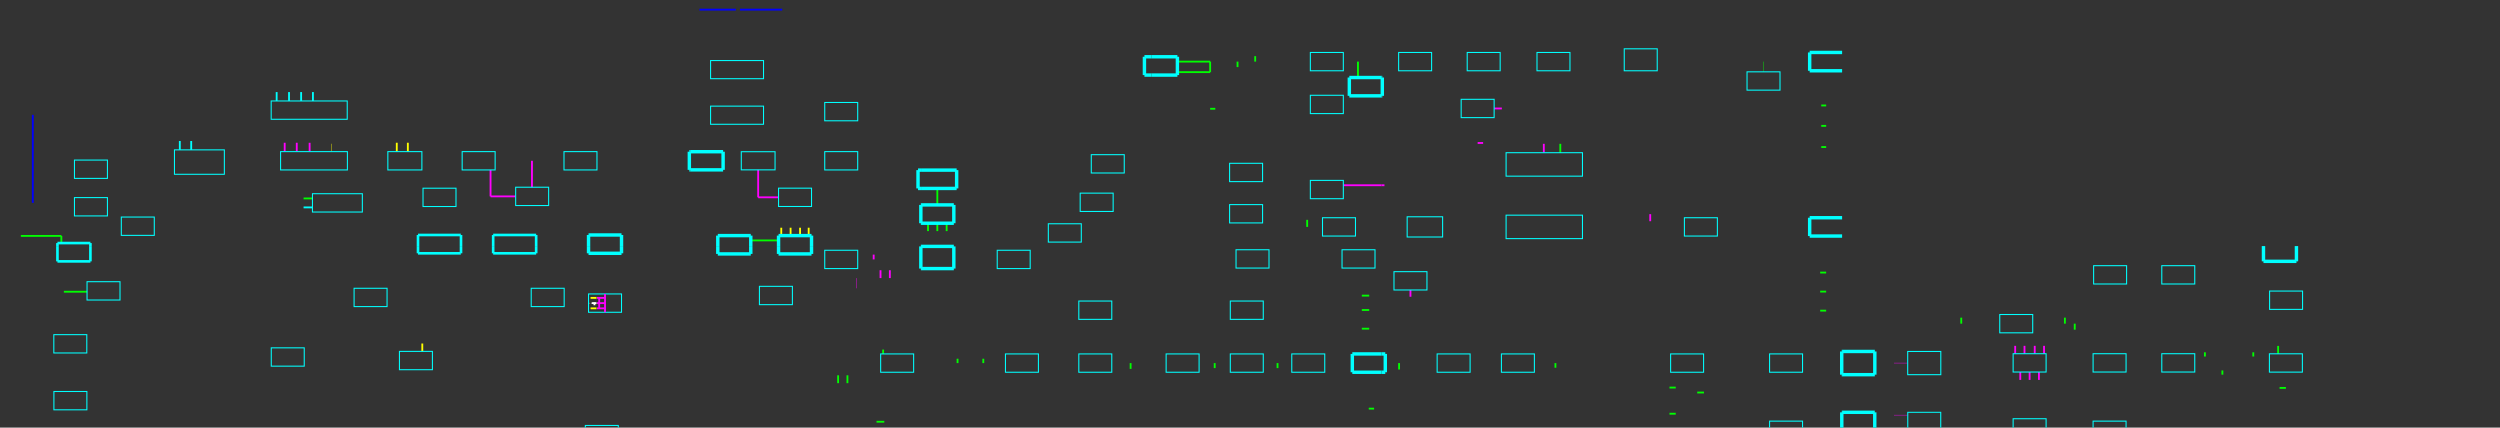 <svg version="1.1" baseProfile="full" height="80%" viewBox="0 0 9500 1625" width="105%" xmlns="http://www.w3.org/2000/svg" style="background-color: #000">
<rect x="0" y="0" width="9500" height="1625" fill="#333333" stroke="none"/>
<g id="Line_1"><line stroke="#ff00ff" stroke-width="7.0" x1="2179.521" x2="2179.521" y1="1870.247" y2="1890.152"></line></g>
<g id="Line_2"><line stroke="#00ff00" stroke-width="7.0" x1="3484.759" x2="3500.000" y1="2354.268" y2="2354.268"></line></g>
<g id="Line_3"><line stroke="#00ff00" stroke-width="7.0" x1="3484.759" x2="3500.000" y1="2435.119" y2="2435.119"></line></g>
<g id="Line_4"><line stroke="#00ff00" stroke-width="7.0" x1="3484.759" x2="3500.000" y1="2511.131" y2="2511.131"></line></g>
<g id="Line_5"><line stroke="#00ff00" stroke-width="7.0" x1="3485.342" x2="3500.000" y1="2582.876" y2="2582.876"></line></g>
<g id="Line_6"><line stroke="#00ff00" stroke-width="7.0" x1="3500.000" x2="3507.782" y1="2354.268" y2="2354.268"></line></g>
<g id="Line_7"><line stroke="#00ff00" stroke-width="7.0" x1="3500.000" x2="3507.782" y1="2435.119" y2="2435.119"></line></g>
<g id="Line_8"><line stroke="#00ff00" stroke-width="7.0" x1="3500.000" x2="3507.782" y1="2511.131" y2="2511.131"></line></g>
<g id="Line_9"><line stroke="#00ff00" stroke-width="7.0" x1="3500.000" x2="3507.782" y1="2582.876" y2="2582.876"></line></g>
<g id="Line_10"><line stroke="#00ff00" stroke-width="7.0" x1="3592.505" x2="3624.383" y1="2406.697" y2="2406.697"></line></g>
<g id="Line_11"><line stroke="#00ff00" stroke-width="7.0" x1="3710.093" x2="3710.093" y1="2269.394" y2="2284.737"></line></g>
<g id="Line_12"><line stroke="#00ff00" stroke-width="7.0" x1="3809.775" x2="3809.775" y1="2269.394" y2="2284.737"></line></g>
<g id="Line_13"><line stroke="#00ff00" stroke-width="7.0" x1="3947.617" x2="3947.617" y1="2269.394" y2="2284.737"></line></g>
<g id="Line_14"><line stroke="#00ff00" stroke-width="7.0" x1="4025.039" x2="4025.039" y1="2269.394" y2="2284.737"></line></g>
<g id="Line_15"><line stroke="#ff00ff" stroke-width="7.0" x1="4255.371" x2="4279.789" y1="2152.301" y2="2152.301"></line></g>
<g id="Line_16"><line stroke="#ff00ff" stroke-width="7.0" x1="4113.941" x2="4113.941" y1="2122.583" y2="2155.445"></line></g>
<g id="Line_17"><line stroke="#00ff00" stroke-width="7.0" x1="4406.578" x2="4406.578" y1="2405.613" y2="2420.956"></line></g>
<g id="Line_18"><line stroke="#00ff00" stroke-width="7.0" x1="4721.980" x2="4734.330" y1="2478.867" y2="2478.867"></line></g>
<g id="Line_19"><line stroke="#00ff00" stroke-width="7.0" x1="4721.980" x2="4734.330" y1="2591.002" y2="2591.002"></line></g>
<g id="Line_20"><line stroke="#00ff00" stroke-width="7.0" x1="4806.832" x2="4819.182" y1="2509.704" y2="2509.704"></line></g>
<g id="Line_21"><line stroke="#00ff00" stroke-width="7.0" x1="5085.606" x2="5085.606" y1="2372.195" y2="2391.078"></line></g>
<g id="Line_22"><line stroke="#00ff00" stroke-width="7.0" x1="5159.868" x2="5159.868" y1="2391.078" y2="2409.962"></line></g>
<g id="Line_23"><line stroke="#00ff00" stroke-width="7.0" x1="5227.363" x2="5227.363" y1="2372.195" y2="2391.078"></line></g>
<g id="Line_24"><line stroke="#00ff00" stroke-width="7.0" x1="4574.997" x2="4574.997" y1="2248.781" y2="2278.721"></line></g>
<g id="Line_25"><line stroke="#00ff00" stroke-width="7.0" x1="4958.472" x2="4958.472" y1="2316.496" y2="2279.438"></line></g>
<g id="Line_26"><line stroke="#00ff00" stroke-width="7.0" x1="5392.332" x2="5407.984" y1="2450.874" y2="2450.874"></line></g>
<g id="Line_27"><line stroke="#00ff00" stroke-width="1.500" x1="5392.332" x2="5410.103" y1="2633.525" y2="2633.525"></line></g>
<g id="Line_28"><line stroke="#00ff00" stroke-width="7.0" x1="5828.429" x2="5846.682" y1="2464.775" y2="2464.775"></line></g>
<g id="Line_29"><line stroke="#00ff00" stroke-width="7.0" x1="5660.319" x2="5660.319" y1="2058.519" y2="2356.277"></line></g>
<g id="Line_30"><line stroke="#ff00ff" stroke-width="7.0" x1="5506.107" x2="5506.107" y1="2074.661" y2="2104.601"></line></g>
<g id="Line_31"><line stroke="#00ff00" stroke-width="7.0" x1="5541.534" x2="5541.534" y1="2074.661" y2="2104.601"></line></g>
<g id="Line_32"><line stroke="#00ff00" stroke-width="7.0" x1="5488.649" x2="5597.677" y1="2391.078" y2="2391.078"></line></g>
<g id="Line_33"><line stroke="#00ff00" stroke-width="7.0" x1="5584.888" x2="5584.888" y1="2766.699" y2="2785.582"></line></g>
<g id="Line_34"><line stroke="#00ff00" stroke-width="7.0" x1="7712.531" x2="7736.568" y1="2046.006" y2="2046.006"></line></g>
<g id="Line_35"><line stroke="#00ff00" stroke-width="7.0" x1="7712.531" x2="7736.568" y1="1908.810" y2="1908.810"></line></g>
<g id="Line_36"><line stroke="#00ff00" stroke-width="7.0" x1="7683.083" x2="7683.083" y1="2110.008" y2="2139.948"></line></g>
<g id="Line_37"><line stroke="#00ff00" stroke-width="7.0" x1="8662.348" x2="8686.385" y1="1956.488" y2="1956.488"></line></g>
<g id="Line_38"><line stroke="#00ff00" stroke-width="7.0" x1="8658.308" x2="8658.308" y1="2017.645" y2="2047.585"></line></g>
<g id="Line_39"><line stroke="#00ff00" stroke-width="7.0" x1="330.747" x2="242.709" y1="1108.559" y2="1108.559"></line></g>
<g id="Line_40"><line stroke="#ff00ff" stroke-width="7.0" x1="2063.773" x2="2063.773" y1="1758.595" y2="1852.298"></line></g>
<g id="Line_41"><line stroke="#ff00ff" stroke-width="7.0" x1="2179.521" x2="2179.521" y1="1723.794" y2="1870.247"></line></g>
<g id="Line_42"><line stroke="#ff00ff" stroke-width="7.0" x1="2179.521" x2="2125.480" y1="1723.794" y2="1723.794"></line></g>
<g id="Line_43"><line stroke="#00ff00" stroke-width="7.0" x1="3360.320" x2="3330.804" y1="1602.669" y2="1602.669"></line></g>
<g id="Line_44"><line stroke="#00ff00" stroke-width="7.0" x1="3184.839" x2="3184.839" y1="1426.107" y2="1456.047"></line></g>
<g id="Line_45"><line stroke="#00ff00" stroke-width="7.0" x1="3220.265" x2="3220.265" y1="1426.107" y2="1456.047"></line></g>
<g id="Line_46"><line stroke="#ff00ff" stroke-width="7.0" x1="3319.934" x2="3319.934" y1="985.796" y2="967.502"></line></g>
<g id="Line_47"><line stroke="#ff00ff" stroke-width="1.500" x1="3253.984" x2="3253.984" y1="1056.761" y2="1095.584"></line></g>
<g id="Line_48"><line stroke="#00ff00" stroke-width="7.0" x1="3355.893" x2="3355.893" y1="1344.931" y2="1328.408"></line></g>
<g id="Line_49"><line stroke="#00ff00" stroke-width="7.0" x1="3638.736" x2="3638.736" y1="1379.732" y2="1363.209"></line></g>
<g id="Line_50"><line stroke="#00ff00" stroke-width="7.0" x1="3736.522" x2="3736.522" y1="1379.732" y2="1363.209"></line></g>
<g id="Line_51"><line stroke="#00ff00" stroke-width="7.0" x1="4296.302" x2="4296.302" y1="1379.732" y2="1401.749"></line></g>
<g id="Line_52"><line stroke="#00ff00" stroke-width="1.500" x1="5201.428" x2="5221.457" y1="1552.845" y2="1552.845"></line></g>
<g id="Line_53"><line stroke="#00ff00" stroke-width="7.0" x1="4615.839" x2="4615.839" y1="1379.732" y2="1398.764"></line></g>
<g id="Line_54"><line stroke="#00ff00" stroke-width="7.0" x1="4854.580" x2="4854.580" y1="1379.732" y2="1398.764"></line></g>
<g id="Line_55"><line stroke="#00ff00" stroke-width="7.0" x1="5201.428" x2="5221.457" y1="1552.845" y2="1552.845"></line></g>
<g id="Line_56"><line stroke="#00ff00" stroke-width="7.0" x1="5174.902" x2="5202.953" y1="1249.002" y2="1249.002"></line></g>
<g id="Line_57"><line stroke="#00ff00" stroke-width="7.0" x1="5174.902" x2="5202.953" y1="1177.999" y2="1177.999"></line></g>
<g id="Line_58"><line stroke="#00ff00" stroke-width="7.0" x1="5174.902" x2="5202.953" y1="1123.382" y2="1123.382"></line></g>
<g id="Line_59"><line stroke="#00ff00" stroke-width="7.0" x1="5316.510" x2="5316.511" y1="1379.732" y2="1404.137"></line></g>
<g id="Line_60"><line stroke="#00ff00" stroke-width="7.0" x1="5910.606" x2="5910.606" y1="1379.732" y2="1397.435"></line></g>
<g id="Line_61"><line stroke="#ff00ff" stroke-width="7.0" x1="5359.762" x2="5359.762" y1="1101.932" y2="1127.643"></line></g>
<g id="Line_62"><line stroke="#00ff00" stroke-width="7.0" x1="6939.373" x2="6916.689" y1="1035.722" y2="1035.722"></line></g>
<g id="Line_63"><line stroke="#00ff00" stroke-width="7.0" x1="6939.373" x2="6916.689" y1="1108.078" y2="1108.078"></line></g>
<g id="Line_64"><line stroke="#00ff00" stroke-width="7.0" x1="6939.373" x2="6916.689" y1="1180.433" y2="1180.433"></line></g>
<g id="Line_65"><line stroke="#00ff00" stroke-width="7.0" x1="6344.034" x2="6367.793" y1="1472.767" y2="1472.767"></line></g>
<g id="Line_66"><line stroke="#00ff00" stroke-width="7.0" x1="6344.034" x2="6367.793" y1="1572.146" y2="1572.146"></line></g>
<g id="Line_67"><line stroke="#00ff00" stroke-width="7.0" x1="6344.034" x2="6367.794" y1="1673.574" y2="1673.574"></line></g>
<g id="Line_68"><line stroke="#00ff00" stroke-width="7.0" x1="6449.521" x2="6475.105" y1="1491.588" y2="1491.588"></line></g>
<g id="Line_69"><line stroke="#00ff00" stroke-width="1.500" x1="7061.409" x2="7165.250" y1="1759.108" y2="1759.108"></line></g>
<g id="Line_70"><line stroke="#00ff00" stroke-width="1.500" x1="7061.409" x2="7061.409" y1="1669.930" y2="1759.108"></line></g>
<g id="Line_71"><line stroke="#00ff00" stroke-width="1.500" x1="7061.409" x2="7165.250" y1="1759.108" y2="1759.108"></line></g>
<g id="Line_72"><line stroke="#00ff00" stroke-width="7.0" x1="7452.745" x2="7452.745" y1="1229.928" y2="1207.106"></line></g>
<g id="Line_73"><line stroke="#00ff00" stroke-width="7.0" x1="7846.578" x2="7846.578" y1="1229.928" y2="1207.106"></line></g>
<g id="Line_74"><line stroke="#ff00ff" stroke-width="7.0" x1="7677.105" x2="7677.105" y1="1413.715" y2="1443.655"></line></g>
<g id="Line_75"><line stroke="#ff00ff" stroke-width="7.0" x1="7712.531" x2="7712.531" y1="1413.715" y2="1443.655"></line></g>
<g id="Line_76"><line stroke="#ff00ff" stroke-width="7.0" x1="7747.957" x2="7747.957" y1="1413.715" y2="1443.655"></line></g>
<g id="Line_77"><line stroke="#ff00ff" stroke-width="7.0" x1="7657.688" x2="7657.688" y1="1314.173" y2="1344.113"></line></g>
<g id="Line_78"><line stroke="#ff00ff" stroke-width="7.0" x1="7693.114" x2="7693.114" y1="1314.173" y2="1344.113"></line></g>
<g id="Line_79"><line stroke="#ff00ff" stroke-width="7.0" x1="7767.374" x2="7767.374" y1="1314.173" y2="1344.113"></line></g>
<g id="Line_80"><line stroke="#ff00ff" stroke-width="7.0" x1="7731.948" x2="7731.948" y1="1314.173" y2="1344.113"></line></g>
<g id="Line_81"><line stroke="#00ff00" stroke-width="7.0" x1="7061.409" x2="7061.409" y1="1669.930" y2="1759.108"></line></g>
<g id="Line_82"><line stroke="#00ff00" stroke-width="7.0" x1="7061.409" x2="7165.250" y1="1759.108" y2="1759.108"></line></g>
<g id="Line_83"><line stroke="#ff00ff" stroke-width="1.500" x1="7197.217" x2="7249.251" y1="1379.661" y2="1379.661"></line></g>
<g id="Line_84"><line stroke="#ff00ff" stroke-width="1.500" x1="7197.217" x2="7249.502" y1="1577.494" y2="1577.494"></line></g>
<g id="Line_85"><line stroke="#ff00ff" stroke-width="1.500" x1="7197.217" x2="7249.502" y1="1659.193" y2="1659.193"></line></g>
<g id="Line_86"><line stroke="#00ff00" stroke-width="7.0" x1="7884.009" x2="7884.010" y1="1229.928" y2="1252.750"></line></g>
<g id="Line_87"><line stroke="#00ff00" stroke-width="7.0" x1="8378.648" x2="8378.648" y1="1338.774" y2="1354.771"></line></g>
<g id="Line_88"><line stroke="#00ff00" stroke-width="7.0" x1="8562.483" x2="8562.483" y1="1338.774" y2="1354.771"></line></g>
<g id="Line_89"><line stroke="#00ff00" stroke-width="7.0" x1="8445.065" x2="8445.065" y1="1407.686" y2="1423.683"></line></g>
<g id="Line_90"><line stroke="#00ff00" stroke-width="7.0" x1="8662.348" x2="8686.385" y1="1474.075" y2="1474.075"></line></g>
<g id="Line_91"><line stroke="#00ff00" stroke-width="7.0" x1="8662.348" x2="8686.385" y1="1815.294" y2="1815.294"></line></g>
<g id="Line_92"><line stroke="#ff00ff" stroke-width="7.0" x1="7895.574" x2="7895.574" y1="1658.022" y2="1635.129"></line></g>
<g id="Line_93"><line stroke="#00ff00" stroke-width="7.0" x1="8656.868" x2="8656.868" y1="1314.508" y2="1344.448"></line></g>
<g id="Line_94"><line stroke="#00ffff" stroke-width="7.0" x1="726.574" x2="726.574" y1="535.853" y2="569.485"></line></g>
<g id="Line_95"><line stroke="#00ffff" stroke-width="7.0" x1="683.314" x2="683.314" y1="535.718" y2="569.485"></line></g>
<g id="Line_96"><line stroke="#00ff00" stroke-width="7.0" x1="233.185" x2="233.185" y1="923.623" y2="896.462"></line></g>
<g id="Line_97"><line stroke="#00ff00" stroke-width="7.0" x1="233.185" x2="79.340" y1="896.462" y2="896.462"></line></g>
<g id="Line_98"><line stroke="#ff00ff" stroke-width="7.0" x1="1176.553" x2="1176.553" y1="542.549" y2="576.181"></line></g>
<g id="Line_99"><line stroke="#ff00ff" stroke-width="7.0" x1="1081.801" x2="1081.801" y1="542.413" y2="576.181"></line></g>
<g id="Line_100"><line stroke="#ff00ff" stroke-width="7.0" x1="1127.699" x2="1127.699" y1="542.413" y2="576.181"></line></g>
<g id="Line_101"><line stroke="#00ffff" stroke-width="7.0" x1="1051.291" x2="1051.291" y1="349.903" y2="383.671"></line></g>
<g id="Line_102"><line stroke="#00ffff" stroke-width="7.0" x1="1098.323" x2="1098.323" y1="349.903" y2="383.671"></line></g>
<g id="Line_103"><line stroke="#00ffff" stroke-width="7.0" x1="1144.269" x2="1144.269" y1="349.903" y2="383.671"></line></g>
<g id="Line_104"><line stroke="#00ffff" stroke-width="7.0" x1="1189.130" x2="1189.130" y1="349.903" y2="383.671"></line></g>
<g id="Line_105"><line stroke="#00ffff" stroke-width="7.0" x1="1153.561" x2="1187.329" y1="788.145" y2="788.145"></line></g>
<g id="Line_106"><line stroke="#00ff00" stroke-width="7.0" x1="1153.561" x2="1187.329" y1="754.055" y2="754.055"></line></g>
<g id="Line_107"><line stroke="#ff00ff" stroke-width="7.0" x1="2021.459" x2="2021.459" y1="610.982" y2="711.456"></line></g>
<g id="Line_108"><line stroke="#ff00ff" stroke-width="7.0" x1="1864.085" x2="1864.085" y1="645.783" y2="746.257"></line></g>
<g id="Line_109"><line stroke="#ff00ff" stroke-width="7.0" x1="1864.085" x2="1959.534" y1="746.257" y2="746.257"></line></g>
<g id="Line_110"><line stroke="#00ff00" stroke-width="7.0" x1="2852.938" x2="2958.493" y1="913.591" y2="913.591"></line></g>
<g id="Line_111"><line stroke="#ff00ff" stroke-width="7.0" x1="2881.037" x2="2881.037" y1="645.447" y2="749.808"></line></g>
<g id="Line_112"><line stroke="#ff00ff" stroke-width="7.0" x1="2958.493" x2="2881.037" y1="749.808" y2="749.808"></line></g>
<g id="Line_113"><line stroke="#00ff00" stroke-width="7.0" x1="3561.858" x2="3561.858" y1="716.046" y2="778.647"></line></g>
<g id="Line_114"><line stroke="#00ff00" stroke-width="7.0" x1="3526.432" x2="3526.432" y1="848.249" y2="878.189"></line></g>
<g id="Line_115"><line stroke="#00ff00" stroke-width="7.0" x1="3561.858" x2="3561.858" y1="848.249" y2="878.189"></line></g>
<g id="Line_116"><line stroke="#00ff00" stroke-width="7.0" x1="3597.284" x2="3597.284" y1="848.249" y2="878.189"></line></g>
<g id="Line_117"><line stroke="#00ff00" stroke-width="7.0" x1="4967.228" x2="4967.228" y1="862.197" y2="835.388"></line></g>
<g id="Line_118"><line stroke="#00ff00" stroke-width="7.0" x1="4598.569" x2="4618.134" y1="413.353" y2="413.353"></line></g>
<g id="Line_119"><line stroke="#00ff00" stroke-width="7.0" x1="4598.569" x2="4598.569" y1="274.110" y2="234.132"></line></g>
<g id="Line_120"><line stroke="#00ff00" stroke-width="7.0" x1="4598.569" x2="4474.112" y1="234.132" y2="234.132"></line></g>
<g id="Line_121"><line stroke="#00ff00" stroke-width="7.0" x1="4598.569" x2="4474.112" y1="274.110" y2="274.110"></line></g>
<g id="Line_122"><line stroke="#00ff00" stroke-width="7.0" x1="4702.553" x2="4702.553" y1="234.132" y2="254.907"></line></g>
<g id="Line_123"><line stroke="#00ff00" stroke-width="7.0" x1="4769.746" x2="4769.746" y1="234.132" y2="213.358"></line></g>
<g id="Line_124"><line stroke="#00ff00" stroke-width="7.0" x1="5160.225" x2="5160.225" y1="234.132" y2="294.594"></line></g>
<g id="Line_125"><line stroke="#ff00ff" stroke-width="7.0" x1="5104.596" x2="5250.000" y1="703.933" y2="703.933"></line></g>
<g id="Line_126"><line stroke="#ff00ff" stroke-width="7.0" x1="5615.053" x2="5635.819" y1="543.289" y2="543.289"></line></g>
<g id="Line_127"><line stroke="#ff00ff" stroke-width="7.0" x1="5866.491" x2="5866.491" y1="546.498" y2="580.266"></line></g>
<g id="Line_128"><line stroke="#00ff00" stroke-width="7.0" x1="5929.173" x2="5929.173" y1="546.498" y2="580.266"></line></g>
<g id="Line_129"><line stroke="#ff00ff" stroke-width="7.0" x1="5250.000" x2="5260.905" y1="703.933" y2="703.933"></line></g>
<g id="Line_130"><line stroke="#ff00ff" stroke-width="7.0" x1="5677.695" x2="5707.016" y1="412.193" y2="412.193"></line></g>
<g id="Line_131"><line stroke="#00ff00" stroke-width="7.0" x1="6920.759" x2="6939.373" y1="400.794" y2="400.794"></line></g>
<g id="Line_132"><line stroke="#00ff00" stroke-width="7.0" x1="6920.759" x2="6939.373" y1="478.257" y2="478.257"></line></g>
<g id="Line_133"><line stroke="#00ff00" stroke-width="7.0" x1="6920.759" x2="6939.373" y1="558.751" y2="558.751"></line></g>
<g id="Line_134"><line stroke="#ff00ff" stroke-width="7.0" x1="6270.870" x2="6270.870" y1="840.647" y2="813.799"></line></g>
<g id="Line_135"><line stroke="#00ff00" stroke-width="1.500" x1="6701.373" x2="6701.373" y1="234.132" y2="272.965"></line></g>
<g id="Line_136"><line stroke="#ffff00" stroke-width="7.0" x1="1604.715" x2="1604.715" y1="1305.334" y2="1335.274"></line></g>
<g id="Line_137"><line stroke="#ff00ff" stroke-width="7.0" x1="3345.991" x2="3345.991" y1="1026.821" y2="1056.761"></line></g>
<g id="Line_138"><line stroke="#ff00ff" stroke-width="7.0" x1="3381.417" x2="3381.417" y1="1026.821" y2="1056.761"></line></g>
<g id="Line_139"><line stroke="#ffff00" stroke-width="7.0" x1="1507.739" x2="1507.739" y1="542.413" y2="576.181"></line></g>
<g id="Line_140"><line stroke="#ffff00" stroke-width="7.0" x1="1549.820" x2="1549.820" y1="542.413" y2="576.181"></line></g>
<g id="Line_141"><line stroke="#ffff00" stroke-width="1.500" x1="1260.687" x2="1260.687" y1="546.241" y2="576.181"></line></g>
<g id="Line_142"><line stroke="#ffff00" stroke-width="7.0" x1="2968.802" x2="2968.802" y1="865.345" y2="895.285"></line></g>
<g id="Line_143"><line stroke="#ffff00" stroke-width="7.0" x1="3004.228" x2="3004.228" y1="865.345" y2="895.285"></line></g>
<g id="Line_144"><line stroke="#ffff00" stroke-width="7.0" x1="3040.286" x2="3040.286" y1="865.345" y2="895.285"></line></g>
<g id="Line_145"><line stroke="#ffff00" stroke-width="7.0" x1="3072.977" x2="3072.977" y1="865.345" y2="895.285"></line></g>
<polygon id="polygon_1" points="204.833,1960.194 330.118,1960.194 330.118,2029.797 204.833,2029.797" fill="none" stroke="#00ffff" stroke-width="4.0"></polygon>
<polygon id="polygon_2" points="1061.355,2146.751 1186.64,2146.751 1186.64,2216.353 1061.355,2216.353" fill="none" stroke="#00ffff" stroke-width="4.0"></polygon>
<polygon id="polygon_3" points="1324.824,2146.751 1450.109,2146.751 1450.109,2216.353 1324.824,2216.353" fill="none" stroke="#00ffff" stroke-width="4.0"></polygon>
<polygon id="polygon_4" points="1211.855,1989.568 1337.139,1989.568 1337.139,2059.17 1211.855,2059.17" fill="none" stroke="#00ffff" stroke-width="4.0"></polygon>
<g id="Line_146"><line stroke="#00ffff" stroke-width="10.0" x1="2000.195" x2="2000.195" y1="1870.247" y2="1921.901"></line></g>
<g id="Line_147"><line stroke="#00ffff" stroke-width="10.0" x1="2000.195" x2="2125.480" y1="1921.901" y2="1921.901"></line></g>
<g id="Line_148"><line stroke="#00ffff" stroke-width="10.0" x1="2125.480" x2="2125.480" y1="1921.901" y2="1870.247"></line></g>
<g id="Line_149"><line stroke="#00ffff" stroke-width="10.0" x1="1753.253" x2="1753.253" y1="1870.247" y2="1924.953"></line></g>
<g id="Line_150"><line stroke="#00ffff" stroke-width="10.0" x1="1753.253" x2="1878.538" y1="1924.953" y2="1924.953"></line></g>
<g id="Line_151"><line stroke="#00ffff" stroke-width="10.0" x1="1878.538" x2="1878.538" y1="1924.953" y2="1870.247"></line></g>
<polygon id="polygon_5" points="2262.349,2006.854 2458.648,2006.854 2458.648,2077.003 2262.349,2077.003" fill="none" stroke="#00ffff" stroke-width="4.0"></polygon>
<g id="Line_152"><line stroke="#00ffff" stroke-width="13.0" x1="2556.018" x2="2556.018" y1="2095.632" y2="2165.235"></line></g>
<g id="Line_153"><line stroke="#00ffff" stroke-width="13.0" x1="2556.018" x2="2625.000" y1="2165.235" y2="2165.235"></line></g>
<g id="Line_154"><line stroke="#00ffff" stroke-width="13.0" x1="2625.000" x2="2556.018" y1="2095.632" y2="2095.632"></line></g>
<g id="Line_155"><line stroke="#0000ff" stroke-width="7.0" x1="2214.480" x2="2352.883" y1="2485.616" y2="2485.616"></line></g>
<g id="Line_156"><line stroke="#0000ff" stroke-width="7.0" x1="2368.641" x2="2625.000" y1="2485.616" y2="2485.616"></line></g>
<polygon id="polygon_6" points="2262.349,2165.569 2458.648,2165.569 2458.648,2235.717 2262.349,2235.717" fill="none" stroke="#00ffff" stroke-width="4.0"></polygon>
<polygon id="polygon_7" points="1753.253,2008.879 1878.538,2008.879 1878.538,2078.482 1753.253,2078.482" fill="none" stroke="#00ffff" stroke-width="4.0"></polygon>
<g id="Line_157"><line stroke="#00ffff" stroke-width="13.0" x1="2556.018" x2="2556.018" y1="2277.282" y2="2346.885"></line></g>
<g id="Line_158"><line stroke="#00ffff" stroke-width="13.0" x1="2556.018" x2="2625.000" y1="2346.885" y2="2346.885"></line></g>
<g id="Line_159"><line stroke="#00ffff" stroke-width="13.0" x1="2625.000" x2="2556.018" y1="2277.282" y2="2277.282"></line></g>
<polygon id="polygon_8" points="3060.049,2277.282 3185.333,2277.282 3185.333,2346.885 3060.049,2346.885" fill="none" stroke="#00ffff" stroke-width="4.0"></polygon>
<polygon id="polygon_9" points="2826.376,2277.282 2951.661,2277.282 2951.661,2346.885 2826.376,2346.885" fill="none" stroke="#00ffff" stroke-width="4.0"></polygon>
<g id="Line_160"><line stroke="#00ffff" stroke-width="13.0" x1="2625.000" x2="2681.302" y1="2165.235" y2="2165.235"></line></g>
<g id="Line_161"><line stroke="#00ffff" stroke-width="13.0" x1="2681.302" x2="2681.302" y1="2165.235" y2="2095.632"></line></g>
<g id="Line_162"><line stroke="#00ffff" stroke-width="13.0" x1="2681.302" x2="2625.000" y1="2095.632" y2="2095.632"></line></g>
<polygon id="polygon_10" points="2909.754,2096.401 3035.039,2096.401 3035.039,2166.004 2909.754,2166.004" fill="none" stroke="#00ffff" stroke-width="4.0"></polygon>
<polygon id="polygon_11" points="3176.233,2096.401 3301.518,2096.401 3301.518,2166.004 3176.233,2166.004" fill="none" stroke="#00ffff" stroke-width="4.0"></polygon>
<g id="Line_163"><line stroke="#00ffff" stroke-width="13.0" x1="3482.562" x2="3482.562" y1="2234.593" y2="2304.195"></line></g>
<g id="Line_164"><line stroke="#00ffff" stroke-width="13.0" x1="3482.562" x2="3500.000" y1="2304.195" y2="2304.195"></line></g>
<g id="Line_165"><line stroke="#00ffff" stroke-width="13.0" x1="3500.000" x2="3482.562" y1="2234.593" y2="2234.593"></line></g>
<g id="Line_166"><line stroke="#0000ff" stroke-width="7.0" x1="2625.000" x2="3267.441" y1="2485.616" y2="2485.616"></line></g>
<g id="Line_167"><line stroke="#00ffff" stroke-width="13.0" x1="3482.562" x2="3482.562" y1="2087.782" y2="2157.384"></line></g>
<g id="Line_168"><line stroke="#00ffff" stroke-width="13.0" x1="3482.562" x2="3500.000" y1="2157.384" y2="2157.384"></line></g>
<g id="Line_169"><line stroke="#00ffff" stroke-width="13.0" x1="3500.000" x2="3482.562" y1="2087.782" y2="2087.782"></line></g>
<g id="Line_170"><line stroke="#00ffff" stroke-width="13.0" x1="2625.000" x2="2681.302" y1="2346.885" y2="2346.885"></line></g>
<g id="Line_171"><line stroke="#00ffff" stroke-width="13.0" x1="2681.302" x2="2681.302" y1="2346.885" y2="2277.282"></line></g>
<g id="Line_172"><line stroke="#00ffff" stroke-width="13.0" x1="2681.302" x2="2625.000" y1="2277.282" y2="2277.282"></line></g>
<g id="Line_173"><line stroke="#00ffff" stroke-width="13.0" x1="3500.000" x2="3607.847" y1="2304.195" y2="2304.195"></line></g>
<g id="Line_174"><line stroke="#00ffff" stroke-width="13.0" x1="3607.847" x2="3607.847" y1="2304.195" y2="2234.593"></line></g>
<g id="Line_175"><line stroke="#00ffff" stroke-width="13.0" x1="3607.847" x2="3500.000" y1="2234.593" y2="2234.593"></line></g>
<polygon id="polygon_12" points="3924.711,2284.737 4049.995,2284.737 4049.995,2354.34 3924.711,2354.34" fill="none" stroke="#00ffff" stroke-width="4.0"></polygon>
<polygon id="polygon_13" points="3677.589,2548.074 3802.873,2548.074 3802.873,2617.677 3677.589,2617.677" fill="none" stroke="#00ffff" stroke-width="4.0"></polygon>
<g id="Line_176"><line stroke="#00ffff" stroke-width="13.0" x1="4192.729" x2="4192.729" y1="2005.058" y2="2074.661"></line></g>
<g id="Line_177"><line stroke="#00ffff" stroke-width="13.0" x1="4192.729" x2="4375.000" y1="2074.661" y2="2074.661"></line></g>
<g id="Line_178"><line stroke="#00ffff" stroke-width="13.0" x1="4375.000" x2="4192.729" y1="2005.058" y2="2005.058"></line></g>
<polygon id="polygon_14" points="4192.729,2370.812 4318.013,2370.812 4318.013,2440.414 4192.729,2440.414" fill="none" stroke="#00ffff" stroke-width="4.0"></polygon>
<polygon id="polygon_15" points="4192.729,2696.884 4318.013,2696.884 4318.013,2766.486 4192.729,2766.486" fill="none" stroke="#00ffff" stroke-width="4.0"></polygon>
<g id="Line_179"><line stroke="#00ffff" stroke-width="13.0" x1="3500.000" x2="3607.847" y1="2157.384" y2="2157.384"></line></g>
<g id="Line_180"><line stroke="#00ffff" stroke-width="13.0" x1="3607.847" x2="3607.847" y1="2157.384" y2="2087.782"></line></g>
<g id="Line_181"><line stroke="#00ffff" stroke-width="13.0" x1="3607.847" x2="3500.000" y1="2087.782" y2="2087.782"></line></g>
<g id="Line_182"><line stroke="#00ffff" stroke-width="13.0" x1="4192.729" x2="4192.729" y1="1870.247" y2="1921.132"></line></g>
<g id="Line_183"><line stroke="#00ffff" stroke-width="13.0" x1="4192.729" x2="4375.000" y1="1921.132" y2="1921.132"></line></g>
<polygon id="polygon_16" points="4192.729,2234.593 4318.013,2234.593 4318.013,2304.195 4192.729,2304.195" fill="none" stroke="#00ffff" stroke-width="4.0"></polygon>
<g id="Line_184"><line stroke="#00ffff" stroke-width="13.0" x1="4375.000" x2="4490.379" y1="2074.661" y2="2074.661"></line></g>
<g id="Line_185"><line stroke="#00ffff" stroke-width="13.0" x1="4490.379" x2="4490.379" y1="2074.661" y2="2005.058"></line></g>
<g id="Line_186"><line stroke="#00ffff" stroke-width="13.0" x1="4490.379" x2="4375.000" y1="2005.058" y2="2005.058"></line></g>
<polygon id="polygon_17" points="4426.746,2519.986 4552.03,2519.986 4552.03,2589.589 4426.746,2589.589" fill="none" stroke="#00ffff" stroke-width="4.0"></polygon>
<polygon id="polygon_18" points="4475.468,2278.721 4600.752,2278.721 4600.752,2348.323 4475.468,2348.323" fill="none" stroke="#00ffff" stroke-width="4.0"></polygon>
<polygon id="polygon_19" points="4708.261,2356.277 4833.546,2356.277 4833.546,2425.88 4708.261,2425.88" fill="none" stroke="#00ffff" stroke-width="4.0"></polygon>
<polygon id="polygon_20" points="4709.574,2674.019 4834.859,2674.019 4834.859,2743.622 4709.574,2743.622" fill="none" stroke="#00ffff" stroke-width="4.0"></polygon>
<g id="Line_187"><line stroke="#00ffff" stroke-width="13.0" x1="4375.000" x2="4490.379" y1="1921.132" y2="1921.132"></line></g>
<g id="Line_188"><line stroke="#00ffff" stroke-width="13.0" x1="4490.379" x2="4490.379" y1="1921.132" y2="1870.247"></line></g>
<polygon id="polygon_21" points="4708.261,2169.763 4833.546,2169.763 4833.546,2239.365 4708.261,2239.365" fill="none" stroke="#00ffff" stroke-width="4.0"></polygon>
<polygon id="polygon_22" points="5329.69,2356.277 5454.974,2356.277 5454.974,2425.88 5329.69,2425.88" fill="none" stroke="#00ffff" stroke-width="4.0"></polygon>
<polygon id="polygon_23" points="5329.69,2527.641 5454.974,2527.641 5454.974,2597.243 5329.69,2597.243" fill="none" stroke="#00ffff" stroke-width="4.0"></polygon>
<polygon id="polygon_24" points="5426.007,2005.058 5551.292,2005.058 5551.292,2074.661 5426.007,2074.661" fill="none" stroke="#00ffff" stroke-width="4.0"></polygon>
<polygon id="polygon_25" points="5597.677,2356.277 5722.962,2356.277 5722.962,2425.88 5597.677,2425.88" fill="none" stroke="#00ffff" stroke-width="4.0"></polygon>
<polygon id="polygon_26" points="5784.04,2731.898 5909.324,2731.898 5909.324,2801.5 5784.04,2801.5" fill="none" stroke="#00ffff" stroke-width="4.0"></polygon>
<polygon id="polygon_27" points="5329.69,2731.898 5454.974,2731.898 5454.974,2801.5 5329.69,2801.5" fill="none" stroke="#00ffff" stroke-width="4.0"></polygon>
<g id="Line_189"><line stroke="#00ffff" stroke-width="13.0" x1="5426.007" x2="5426.007" y1="1870.247" y2="1921.132"></line></g>
<g id="Line_190"><line stroke="#00ffff" stroke-width="13.0" x1="5426.007" x2="5551.292" y1="1921.132" y2="1921.132"></line></g>
<g id="Line_191"><line stroke="#00ffff" stroke-width="13.0" x1="5551.292" x2="5551.292" y1="1921.132" y2="1870.247"></line></g>
<g id="Line_192"><line stroke="#00ff00" stroke-width="10.0" x1="6445.806" x2="6826.716" y1="2170.236" y2="2170.236"></line></g>
<g id="Line_193"><line stroke="#00ff00" stroke-width="10.0" x1="6929.360" x2="7000.000" y1="2170.236" y2="2170.236"></line></g>
<g id="Line_194"><line stroke="#ff00ff" stroke-width="10.0" x1="6445.806" x2="6826.716" y1="2225.213" y2="2225.213"></line></g>
<g id="Line_195"><line stroke="#ff00ff" stroke-width="10.0" x1="6929.360" x2="7000.000" y1="2225.213" y2="2225.213"></line></g>
<g id="Line_196"><line stroke="#00ffff" stroke-width="10.0" x1="6445.806" x2="6826.716" y1="2280.190" y2="2280.190"></line></g>
<g id="Line_197"><line stroke="#00ffff" stroke-width="10.0" x1="6929.360" x2="7000.000" y1="2280.190" y2="2280.190"></line></g>
<g id="Line_198"><line stroke="black" stroke-width="10.0" x1="6445.806" x2="6826.716" y1="2335.168" y2="2335.168"></line></g>
<g id="Line_199"><line stroke="black" stroke-width="10.0" x1="6929.360" x2="7000.000" y1="2335.168" y2="2335.168"></line></g>
<g id="Line_200"><line stroke="#b5b5b5" stroke-width="7.0" x1="6445.806" x2="7000.000" y1="2426.570" y2="2426.570"></line></g>
<g id="Line_201"><line stroke="#b5b5b5" stroke-width="7.0" x1="6445.806" x2="7000.000" y1="2481.547" y2="2481.547"></line></g>
<g id="Line_202"><line stroke="#ffffff" stroke-width="7.0" x1="6445.806" x2="7000.000" y1="2536.524" y2="2536.524"></line></g>
<polygon id="polygon_28" points="7649.889,2139.948 7775.173,2139.948 7775.173,2209.55 7649.889,2209.55" fill="none" stroke="#00ffff" stroke-width="4.0"></polygon>
<g id="Line_203"><line stroke="#00ff00" stroke-width="10.0" x1="7000.000" x2="7310.271" y1="2170.236" y2="2170.236"></line></g>
<g id="Line_204"><line stroke="#ff00ff" stroke-width="10.0" x1="7000.000" x2="7310.271" y1="2225.213" y2="2225.213"></line></g>
<g id="Line_205"><line stroke="#00ffff" stroke-width="10.0" x1="7000.000" x2="7310.271" y1="2280.190" y2="2280.190"></line></g>
<g id="Line_206"><line stroke="black" stroke-width="10.0" x1="7000.000" x2="7310.271" y1="2335.168" y2="2335.168"></line></g>
<g id="Line_207"><line stroke="#b5b5b5" stroke-width="7.0" x1="7000.000" x2="7310.271" y1="2426.570" y2="2426.570"></line></g>
<g id="Line_208"><line stroke="#b5b5b5" stroke-width="7.0" x1="7000.000" x2="7310.271" y1="2481.547" y2="2481.547"></line></g>
<g id="Line_209"><line stroke="#ffffff" stroke-width="7.0" x1="7000.000" x2="7310.271" y1="2536.524" y2="2536.524"></line></g>
<polygon id="polygon_29" points="8623.743,2047.585 8749.028,2047.585 8749.028,2117.187 8623.743,2117.187" fill="none" stroke="#00ffff" stroke-width="4.0"></polygon>
<polygon id="polygon_30" points="204.833,1759.81 330.118,1759.81 330.118,1829.412 204.833,1829.412" fill="none" stroke="#00ffff" stroke-width="4.0"></polygon>
<polygon id="polygon_31" points="204.524,1271.682 329.808,1271.682 329.808,1341.285 204.524,1341.285" fill="none" stroke="#00ffff" stroke-width="4.0"></polygon>
<polygon id="polygon_32" points="204.833,1487.672 330.118,1487.672 330.118,1557.274 204.833,1557.274" fill="none" stroke="#00ffff" stroke-width="4.0"></polygon>
<polygon id="polygon_33" points="330.747,1070.468 456.032,1070.468 456.032,1140.071 330.747,1140.071" fill="none" stroke="#00ffff" stroke-width="4.0"></polygon>
<g id="Line_210"><line stroke="#00ffff" stroke-width="10.0" x1="218.282" x2="218.282" y1="935.123" y2="993.225"></line></g>
<g id="Line_211"><line stroke="#00ffff" stroke-width="10.0" x1="218.282" x2="343.566" y1="993.225" y2="993.225"></line></g>
<g id="Line_212"><line stroke="#00ffff" stroke-width="10.0" x1="343.566" x2="343.566" y1="993.225" y2="935.123"></line></g>
<polygon id="polygon_34" points="1345.518,1095.436 1470.802,1095.436 1470.802,1165.038 1345.518,1165.038" fill="none" stroke="#00ffff" stroke-width="4.0"></polygon>
<polygon id="polygon_35" points="1517.884,1335.274 1643.168,1335.274 1643.168,1404.876 1517.884,1404.876" fill="none" stroke="#00ffff" stroke-width="4.0"></polygon>
<polygon id="polygon_36" points="1219.251,1633.204 1344.535,1633.204 1344.535,1702.806 1219.251,1702.806" fill="none" stroke="#00ffff" stroke-width="4.0"></polygon>
<polygon id="polygon_37" points="1487.381,1633.204 1612.665,1633.204 1612.665,1702.806 1487.381,1702.806" fill="none" stroke="#00ffff" stroke-width="4.0"></polygon>
<g id="Line_213"><line stroke="#00ffff" stroke-width="10.0" x1="1588.434" x2="1588.434" y1="935.123" y2="962.541"></line></g>
<g id="Line_214"><line stroke="#00ffff" stroke-width="10.0" x1="1588.434" x2="1750.000" y1="962.541" y2="962.541"></line></g>
<polygon id="polygon_38" points="1030.811,1321.79 1156.095,1321.79 1156.095,1391.392 1030.811,1391.392" fill="none" stroke="#00ffff" stroke-width="4.0"></polygon>
<polygon id="polygon_39" points="1755.511,1633.204 1880.795,1633.204 1880.795,1702.806 1755.511,1702.806" fill="none" stroke="#00ffff" stroke-width="4.0"></polygon>
<g id="Line_215"><line stroke="#00ffff" stroke-width="10.0" x1="2000.195" x2="2000.195" y1="1852.298" y2="1870.247"></line></g>
<g id="Line_216"><line stroke="#00ffff" stroke-width="10.0" x1="2125.480" x2="2125.480" y1="1870.247" y2="1852.298"></line></g>
<g id="Line_217"><line stroke="#00ffff" stroke-width="10.0" x1="2125.480" x2="2000.195" y1="1852.298" y2="1852.298"></line></g>
<g id="Line_218"><line stroke="#00ffff" stroke-width="10.0" x1="1753.253" x2="1753.253" y1="1855.351" y2="1870.247"></line></g>
<g id="Line_219"><line stroke="#00ffff" stroke-width="10.0" x1="1878.538" x2="1878.538" y1="1870.247" y2="1855.351"></line></g>
<g id="Line_220"><line stroke="#00ffff" stroke-width="10.0" x1="1878.538" x2="1753.253" y1="1855.351" y2="1855.351"></line></g>
<polygon id="polygon_40" points="2000.196,1688.993 2125.48,1688.993 2125.48,1758.595 2000.196,1758.595" fill="none" stroke="#00ffff" stroke-width="4.0"></polygon>
<g id="Line_221"><line stroke="#00ffff" stroke-width="10.0" x1="1750.000" x2="1751.805" y1="962.541" y2="962.541"></line></g>
<g id="Line_222"><line stroke="#00ffff" stroke-width="10.0" x1="1751.805" x2="1751.805" y1="962.541" y2="935.123"></line></g>
<polygon id="polygon_41" points="2018.575,1095.436 2143.859,1095.436 2143.859,1165.038 2018.575,1165.038" fill="none" stroke="#00ffff" stroke-width="4.0"></polygon>
<g id="Line_223"><line stroke="#00ffff" stroke-width="13.0" x1="2236.454" x2="2236.454" y1="935.123" y2="962.541"></line></g>
<g id="Line_224"><line stroke="#00ffff" stroke-width="13.0" x1="2236.454" x2="2361.738" y1="962.541" y2="962.541"></line></g>
<g id="Line_225"><line stroke="#00ffff" stroke-width="13.0" x1="2361.738" x2="2361.738" y1="962.541" y2="935.123"></line></g>
<polygon id="polygon_42" points="2224.253,1616.769 2349.538,1616.769 2349.538,1686.371 2224.253,1686.371" fill="none" stroke="#00ffff" stroke-width="4.0"></polygon>
<polygon id="polygon_43" points="2236.454,1117.025 2361.738,1117.025 2361.738,1186.628 2236.454,1186.628" fill="none" stroke="#00ffff" stroke-width="4.0"></polygon>
<g id="Line_226"><line stroke="#00ffff" stroke-width="10.0" x1="1874.025" x2="1874.025" y1="935.123" y2="962.541"></line></g>
<g id="Line_227"><line stroke="#00ffff" stroke-width="10.0" x1="1874.025" x2="2037.397" y1="962.541" y2="962.541"></line></g>
<g id="Line_228"><line stroke="#00ffff" stroke-width="10.0" x1="2037.397" x2="2037.397" y1="962.541" y2="935.123"></line></g>
<g id="Line_229"><line stroke="#00ffff" stroke-width="13.0" x1="2727.654" x2="2727.654" y1="935.123" y2="964.887"></line></g>
<g id="Line_230"><line stroke="#00ffff" stroke-width="13.0" x1="2727.654" x2="2852.938" y1="964.887" y2="964.887"></line></g>
<g id="Line_231"><line stroke="#00ffff" stroke-width="13.0" x1="2852.938" x2="2852.938" y1="964.887" y2="935.123"></line></g>
<polygon id="polygon_44" points="2885.82,1088.077 3011.105,1088.077 3011.105,1157.679 2885.82,1157.679" fill="none" stroke="#00ffff" stroke-width="4.0"></polygon>
<g id="Line_232"><line stroke="#00ffff" stroke-width="13.0" x1="2958.493" x2="2958.493" y1="935.123" y2="964.887"></line></g>
<g id="Line_233"><line stroke="#00ffff" stroke-width="13.0" x1="2958.493" x2="3083.778" y1="964.887" y2="964.887"></line></g>
<g id="Line_234"><line stroke="#00ffff" stroke-width="13.0" x1="3083.778" x2="3083.778" y1="964.887" y2="935.123"></line></g>
<polygon id="polygon_45" points="3133.988,950.995 3259.272,950.995 3259.272,1020.597 3133.988,1020.597" fill="none" stroke="#00ffff" stroke-width="4.0"></polygon>
<g id="Line_235"><line stroke="#00ffff" stroke-width="13.0" x1="3499.216" x2="3499.216" y1="936.328" y2="1020.597"></line></g>
<g id="Line_236"><line stroke="#00ffff" stroke-width="13.0" x1="3499.216" x2="3500.000" y1="1020.597" y2="1020.597"></line></g>
<g id="Line_237"><line stroke="#00ffff" stroke-width="13.0" x1="3500.000" x2="3499.216" y1="936.328" y2="936.328"></line></g>
<polygon id="polygon_46" points="3346.516,1344.931 3471.8,1344.931 3471.8,1414.533 3346.516,1414.533" fill="none" stroke="#00ffff" stroke-width="4.0"></polygon>
<g id="Line_238"><line stroke="#00ffff" stroke-width="13.0" x1="3500.000" x2="3624.500" y1="1020.597" y2="1020.597"></line></g>
<g id="Line_239"><line stroke="#00ffff" stroke-width="13.0" x1="3624.500" x2="3624.500" y1="1020.597" y2="936.328"></line></g>
<g id="Line_240"><line stroke="#00ffff" stroke-width="13.0" x1="3624.500" x2="3500.000" y1="936.328" y2="936.328"></line></g>
<polygon id="polygon_47" points="3820.724,1344.931 3946.008,1344.931 3946.008,1414.533 3820.724,1414.533" fill="none" stroke="#00ffff" stroke-width="4.0"></polygon>
<polygon id="polygon_48" points="4099.484,1344.931 4224.769,1344.931 4224.769,1414.533 4099.484,1414.533" fill="none" stroke="#00ffff" stroke-width="4.0"></polygon>
<polygon id="polygon_49" points="3789.432,950.995 3914.716,950.995 3914.716,1020.597 3789.432,1020.597" fill="none" stroke="#00ffff" stroke-width="4.0"></polygon>
<g id="Line_241"><line stroke="#00ffff" stroke-width="13.0" x1="4192.729" x2="4192.729" y1="1851.530" y2="1870.247"></line></g>
<g id="Line_242"><line stroke="#00ffff" stroke-width="13.0" x1="4375.000" x2="4192.729" y1="1851.530" y2="1851.530"></line></g>
<polygon id="polygon_50" points="4099.484,1143.945 4224.769,1143.945 4224.769,1213.547 4099.484,1213.547" fill="none" stroke="#00ffff" stroke-width="4.0"></polygon>
<polygon id="polygon_51" points="4675.121,1344.931 4800.405,1344.931 4800.405,1414.533 4675.121,1414.533" fill="none" stroke="#00ffff" stroke-width="4.0"></polygon>
<polygon id="polygon_52" points="4908.754,1344.931 5034.039,1344.931 5034.039,1414.533 4908.754,1414.533" fill="none" stroke="#00ffff" stroke-width="4.0"></polygon>
<polygon id="polygon_53" points="4431.272,1344.931 4556.557,1344.931 4556.557,1414.533 4431.272,1414.533" fill="none" stroke="#00ffff" stroke-width="4.0"></polygon>
<polygon id="polygon_54" points="4696.935,949.038 4822.22,949.038 4822.22,1018.64 4696.935,1018.64" fill="none" stroke="#00ffff" stroke-width="4.0"></polygon>
<polygon id="polygon_55" points="5099.73,949.038 5225.014,949.038 5225.014,1018.64 5099.73,1018.64" fill="none" stroke="#00ffff" stroke-width="4.0"></polygon>
<g id="Line_243"><line stroke="#00ffff" stroke-width="13.0" x1="5138.787" x2="5138.787" y1="1344.931" y2="1414.533"></line></g>
<g id="Line_244"><line stroke="#00ffff" stroke-width="13.0" x1="5138.787" x2="5250.000" y1="1414.533" y2="1414.533"></line></g>
<g id="Line_245"><line stroke="#00ffff" stroke-width="13.0" x1="5250.000" x2="5138.787" y1="1344.931" y2="1344.931"></line></g>
<g id="Line_246"><line stroke="#00ffff" stroke-width="13.0" x1="4490.379" x2="4490.379" y1="1870.247" y2="1851.530"></line></g>
<g id="Line_247"><line stroke="#00ffff" stroke-width="13.0" x1="4490.379" x2="4375.000" y1="1851.530" y2="1851.530"></line></g>
<polygon id="polygon_56" points="4675.121,1143.945 4800.405,1143.945 4800.405,1213.547 4675.121,1213.547" fill="none" stroke="#00ffff" stroke-width="4.0"></polygon>
<polygon id="polygon_57" points="5705.362,1344.931 5830.646,1344.931 5830.646,1414.533 5705.362,1414.533" fill="none" stroke="#00ffff" stroke-width="4.0"></polygon>
<g id="Line_248"><line stroke="#00ffff" stroke-width="13.0" x1="5250.000" x2="5264.071" y1="1414.533" y2="1414.533"></line></g>
<g id="Line_249"><line stroke="#00ffff" stroke-width="13.0" x1="5264.071" x2="5264.071" y1="1414.533" y2="1344.931"></line></g>
<g id="Line_250"><line stroke="#00ffff" stroke-width="13.0" x1="5264.071" x2="5250.000" y1="1344.931" y2="1344.931"></line></g>
<polygon id="polygon_58" points="5297.12,1032.329 5422.404,1032.329 5422.404,1101.932 5297.12,1101.932" fill="none" stroke="#00ffff" stroke-width="4.0"></polygon>
<g id="Line_251"><line stroke="#00ffff" stroke-width="13.0" x1="5426.007" x2="5426.007" y1="1833.692" y2="1870.247"></line></g>
<g id="Line_252"><line stroke="#00ffff" stroke-width="13.0" x1="5551.292" x2="5551.292" y1="1870.247" y2="1833.692"></line></g>
<g id="Line_253"><line stroke="#00ffff" stroke-width="13.0" x1="5551.292" x2="5426.007" y1="1833.692" y2="1833.692"></line></g>
<polygon id="polygon_59" points="5461.137,1344.931 5586.421,1344.931 5586.421,1414.533 5461.137,1414.533" fill="none" stroke="#00ffff" stroke-width="4.0"></polygon>
<polygon id="polygon_60" points="6348.338,1344.931 6473.622,1344.931 6473.622,1414.533 6348.338,1414.533" fill="none" stroke="#00ffff" stroke-width="4.0"></polygon>
<polygon id="polygon_61" points="6724.382,1344.86 6849.667,1344.86 6849.667,1414.463 6724.382,1414.463" fill="none" stroke="#00ffff" stroke-width="4.0"></polygon>
<polygon id="polygon_62" points="6724.382,1600.328 6849.667,1600.328 6849.667,1669.93 6724.382,1669.93" fill="none" stroke="#00ffff" stroke-width="4.0"></polygon>
<g id="Line_254"><line stroke="#00ffff" stroke-width="13.0" x1="6998.767" x2="6998.767" y1="1566.757" y2="1669.930"></line></g>
<g id="Line_255"><line stroke="#00ffff" stroke-width="13.0" x1="6998.767" x2="7000.000" y1="1669.930" y2="1669.930"></line></g>
<g id="Line_256"><line stroke="#00ffff" stroke-width="13.0" x1="7000.000" x2="6998.767" y1="1566.757" y2="1566.757"></line></g>
<g id="Line_257"><line stroke="#00ffff" stroke-width="13.0" x1="6998.516" x2="6998.516" y1="1423.761" y2="1335.562"></line></g>
<g id="Line_258"><line stroke="#00ffff" stroke-width="13.0" x1="6998.516" x2="7000.000" y1="1335.562" y2="1335.562"></line></g>
<g id="Line_259"><line stroke="#00ffff" stroke-width="13.0" x1="7000.000" x2="6998.516" y1="1423.761" y2="1423.761"></line></g>
<polygon id="polygon_63" points="7599.053,1195.127 7724.337,1195.127 7724.337,1264.729 7599.053,1264.729" fill="none" stroke="#00ffff" stroke-width="4.0"></polygon>
<g id="Line_260"><line stroke="#00ffff" stroke-width="13.0" x1="7000.000" x2="7124.051" y1="1669.930" y2="1669.930"></line></g>
<g id="Line_261"><line stroke="#00ffff" stroke-width="13.0" x1="7124.051" x2="7124.051" y1="1669.930" y2="1566.757"></line></g>
<g id="Line_262"><line stroke="#00ffff" stroke-width="13.0" x1="7124.051" x2="7000.000" y1="1566.757" y2="1566.757"></line></g>
<polygon id="polygon_64" points="7649.889,1591.142 7775.173,1591.142 7775.173,1679.116 7649.889,1679.116" fill="none" stroke="#00ffff" stroke-width="4.0"></polygon>
<polygon id="polygon_65" points="7649.889,1344.113 7775.173,1344.113 7775.173,1413.715 7649.889,1413.715" fill="none" stroke="#00ffff" stroke-width="4.0"></polygon>
<g id="Line_263"><line stroke="#00ffff" stroke-width="13.0" x1="7000.000" x2="7124.302" y1="1335.562" y2="1335.562"></line></g>
<g id="Line_264"><line stroke="#00ffff" stroke-width="13.0" x1="7124.302" x2="7124.302" y1="1335.562" y2="1423.761"></line></g>
<g id="Line_265"><line stroke="#00ffff" stroke-width="13.0" x1="7124.302" x2="7000.000" y1="1423.761" y2="1423.761"></line></g>
<polygon id="polygon_66" points="7249.251,1335.562 7375.037,1335.562 7375.037,1423.761 7249.251,1423.761" fill="none" stroke="#00ffff" stroke-width="4.0"></polygon>
<polygon id="polygon_67" points="7249.502,1566.757 7374.786,1566.757 7374.786,1669.93 7249.502,1669.93" fill="none" stroke="#00ffff" stroke-width="4.0"></polygon>
<polygon id="polygon_68" points="8214.796,1009.587 8340.08,1009.587 8340.08,1079.189 8214.796,1079.189" fill="none" stroke="#00ffff" stroke-width="4.0"></polygon>
<g id="Line_266"><line stroke="#00ffff" stroke-width="13.0" x1="8601.196" x2="8601.196" y1="935.123" y2="993.078"></line></g>
<g id="Line_267"><line stroke="#00ffff" stroke-width="13.0" x1="8601.196" x2="8726.480" y1="993.078" y2="993.078"></line></g>
<g id="Line_268"><line stroke="#00ffff" stroke-width="13.0" x1="8726.480" x2="8726.480" y1="993.078" y2="935.123"></line></g>
<polygon id="polygon_69" points="8624.449,1106.033 8749.733,1106.033 8749.733,1175.635 8624.449,1175.635" fill="none" stroke="#00ffff" stroke-width="4.0"></polygon>
<polygon id="polygon_70" points="8623.743,1344.448 8749.028,1344.448 8749.028,1414.05 8623.743,1414.05" fill="none" stroke="#00ffff" stroke-width="4.0"></polygon>
<polygon id="polygon_71" points="7953.755,1344.113 8079.039,1344.113 8079.039,1413.715 7953.755,1413.715" fill="none" stroke="#00ffff" stroke-width="4.0"></polygon>
<polygon id="polygon_72" points="7953.755,1600.328 8079.039,1600.328 8079.039,1669.93 7953.755,1669.93" fill="none" stroke="#00ffff" stroke-width="4.0"></polygon>
<polygon id="polygon_73" points="8623.743,1654.175 8749.028,1654.175 8749.028,1723.777 8623.743,1723.777" fill="none" stroke="#00ffff" stroke-width="4.0"></polygon>
<polygon id="polygon_74" points="8214.796,1344.113 8340.08,1344.113 8340.08,1413.715 8214.796,1413.715" fill="none" stroke="#00ffff" stroke-width="4.0"></polygon>
<polygon id="polygon_75" points="7955.778,1009.587 8081.062,1009.587 8081.062,1079.189 7955.778,1079.189" fill="none" stroke="#00ffff" stroke-width="4.0"></polygon>
<polygon id="polygon_76" points="460.972,824.8 586.257,824.8 586.257,894.403 460.972,894.403" fill="none" stroke="#00ffff" stroke-width="4.0"></polygon>
<polygon id="polygon_77" points="282.953,608.282 408.237,608.282 408.237,677.884 282.953,677.884" fill="none" stroke="#00ffff" stroke-width="4.0"></polygon>
<g id="Line_269"><line stroke="#00ffff" stroke-width="10.0" x1="218.282" x2="218.282" y1="923.623" y2="935.123"></line></g>
<g id="Line_270"><line stroke="#00ffff" stroke-width="10.0" x1="343.566" x2="343.566" y1="935.123" y2="923.623"></line></g>
<g id="Line_271"><line stroke="#00ffff" stroke-width="10.0" x1="343.566" x2="218.282" y1="923.623" y2="923.623"></line></g>
<g id="Line_272"><line stroke="#0000ff" stroke-width="7.0" x1="124.607" x2="124.607" y1="436.273" y2="770.812"></line></g>
<polygon id="polygon_78" points="662.958,569.485 852.542,569.485 852.542,662.274 662.958,662.274" fill="none" stroke="#00ffff" stroke-width="4.0"></polygon>
<polygon id="polygon_79" points="282.953,750.897 408.237,750.897 408.237,820.499 282.953,820.499" fill="none" stroke="#00ffff" stroke-width="4.0"></polygon>
<polygon id="polygon_80" points="1473.816,576.181 1603.149,576.181 1603.149,645.783 1473.816,645.783" fill="none" stroke="#00ffff" stroke-width="4.0"></polygon>
<g id="Line_273"><line stroke="#00ffff" stroke-width="10.0" x1="1588.434" x2="1588.434" y1="892.939" y2="935.123"></line></g>
<g id="Line_274"><line stroke="#00ffff" stroke-width="10.0" x1="1750.000" x2="1588.434" y1="892.939" y2="892.939"></line></g>
<polygon id="polygon_81" points="1066.194,576.181 1320.124,576.181 1320.124,645.783 1066.194,645.783" fill="none" stroke="#00ffff" stroke-width="4.0"></polygon>
<polygon id="polygon_82" points="1030.462,383.671 1319.446,383.671 1319.446,453.274 1030.462,453.274" fill="none" stroke="#00ffff" stroke-width="4.0"></polygon>
<polygon id="polygon_83" points="1187.329,736.113 1376.912,736.113 1376.912,805.715 1187.329,805.715" fill="none" stroke="#00ffff" stroke-width="4.0"></polygon>
<polygon id="polygon_84" points="1607.477,715.185 1732.762,715.185 1732.762,784.788 1607.477,784.788" fill="none" stroke="#00ffff" stroke-width="4.0"></polygon>
<g id="Line_275"><line stroke="#00ffff" stroke-width="10.0" x1="1751.805" x2="1751.805" y1="935.123" y2="892.939"></line></g>
<g id="Line_276"><line stroke="#00ffff" stroke-width="10.0" x1="1751.805" x2="1750.000" y1="892.939" y2="892.939"></line></g>
<polygon id="polygon_85" points="1756.215,576.181 1881.499,576.181 1881.499,645.783 1756.215,645.783" fill="none" stroke="#00ffff" stroke-width="4.0"></polygon>
<polygon id="polygon_86" points="1959.534,711.456 2084.818,711.456 2084.818,781.058 1959.534,781.058" fill="none" stroke="#00ffff" stroke-width="4.0"></polygon>
<polygon id="polygon_87" points="2143.176,576.181 2268.46,576.181 2268.46,645.783 2143.176,645.783" fill="none" stroke="#00ffff" stroke-width="4.0"></polygon>
<g id="Line_277"><line stroke="#00ffff" stroke-width="13.0" x1="2236.454" x2="2236.454" y1="892.939" y2="935.123"></line></g>
<g id="Line_278"><line stroke="#00ffff" stroke-width="13.0" x1="2361.738" x2="2361.738" y1="935.123" y2="892.939"></line></g>
<g id="Line_279"><line stroke="#00ffff" stroke-width="13.0" x1="2361.738" x2="2236.454" y1="892.939" y2="892.939"></line></g>
<g id="Line_280"><line stroke="#00ffff" stroke-width="13.0" x1="2619.489" x2="2619.489" y1="576.518" y2="645.447"></line></g>
<g id="Line_281"><line stroke="#00ffff" stroke-width="13.0" x1="2619.489" x2="2625.000" y1="645.447" y2="645.447"></line></g>
<g id="Line_282"><line stroke="#00ffff" stroke-width="13.0" x1="2625.000" x2="2619.489" y1="576.518" y2="576.518"></line></g>
<g id="Line_283"><line stroke="#00ffff" stroke-width="10.0" x1="1874.025" x2="1874.025" y1="892.939" y2="935.123"></line></g>
<g id="Line_284"><line stroke="#00ffff" stroke-width="10.0" x1="2037.397" x2="2037.397" y1="935.123" y2="892.939"></line></g>
<g id="Line_285"><line stroke="#00ffff" stroke-width="10.0" x1="2037.397" x2="1874.025" y1="892.939" y2="892.939"></line></g>
<g id="Line_286"><line stroke="#00ffff" stroke-width="13.0" x1="2727.654" x2="2727.654" y1="895.285" y2="935.123"></line></g>
<g id="Line_287"><line stroke="#00ffff" stroke-width="13.0" x1="2852.938" x2="2852.938" y1="935.123" y2="895.285"></line></g>
<g id="Line_288"><line stroke="#00ffff" stroke-width="13.0" x1="2852.938" x2="2727.654" y1="895.285" y2="895.285"></line></g>
<g id="Line_289"><line stroke="#00ffff" stroke-width="13.0" x1="2625.000" x2="2747.818" y1="645.447" y2="645.447"></line></g>
<g id="Line_290"><line stroke="#00ffff" stroke-width="13.0" x1="2747.818" x2="2747.818" y1="645.447" y2="576.518"></line></g>
<g id="Line_291"><line stroke="#00ffff" stroke-width="13.0" x1="2747.818" x2="2625.000" y1="576.518" y2="576.518"></line></g>
<g id="Line_292"><line stroke="#00ffff" stroke-width="13.0" x1="2958.493" x2="2958.493" y1="895.285" y2="935.123"></line></g>
<g id="Line_293"><line stroke="#00ffff" stroke-width="13.0" x1="3083.778" x2="3083.778" y1="935.123" y2="895.285"></line></g>
<g id="Line_294"><line stroke="#00ffff" stroke-width="13.0" x1="3083.778" x2="2958.493" y1="895.285" y2="895.285"></line></g>
<polygon id="polygon_88" points="3133.988,576.181 3259.272,576.181 3259.272,645.783 3133.988,645.783" fill="none" stroke="#00ffff" stroke-width="4.0"></polygon>
<g id="Line_295"><line stroke="#00ffff" stroke-width="13.0" x1="3499.216" x2="3499.216" y1="778.647" y2="848.249"></line></g>
<g id="Line_296"><line stroke="#00ffff" stroke-width="13.0" x1="3499.216" x2="3500.000" y1="848.249" y2="848.249"></line></g>
<g id="Line_297"><line stroke="#00ffff" stroke-width="13.0" x1="3500.000" x2="3499.216" y1="778.647" y2="778.647"></line></g>
<g id="Line_298"><line stroke="#00ffff" stroke-width="13.0" x1="3488.471" x2="3488.471" y1="646.444" y2="716.046"></line></g>
<g id="Line_299"><line stroke="#00ffff" stroke-width="13.0" x1="3488.471" x2="3500.000" y1="716.046" y2="716.046"></line></g>
<g id="Line_300"><line stroke="#00ffff" stroke-width="13.0" x1="3500.000" x2="3488.471" y1="646.444" y2="646.444"></line></g>
<g id="Line_301"><line stroke="#0000ff" stroke-width="7.0" x1="2657.874" x2="2796.277" y1="36.603" y2="36.603"></line></g>
<g id="Line_302"><line stroke="#0000ff" stroke-width="7.0" x1="2812.035" x2="2972.392" y1="36.603" y2="36.603"></line></g>
<polygon id="polygon_89" points="2700.19,403.314 2901.368,403.314 2901.368,472.243 2700.19,472.243" fill="none" stroke="#00ffff" stroke-width="4.0"></polygon>
<polygon id="polygon_90" points="2700.19,230.111 2901.368,230.111 2901.368,299.04 2700.19,299.04" fill="none" stroke="#00ffff" stroke-width="4.0"></polygon>
<polygon id="polygon_91" points="3133.988,389.391 3259.272,389.391 3259.272,458.994 3133.988,458.994" fill="none" stroke="#00ffff" stroke-width="4.0"></polygon>
<polygon id="polygon_92" points="2816.873,576.518 2945.201,576.518 2945.201,645.446 2816.873,645.446" fill="none" stroke="#00ffff" stroke-width="4.0"></polygon>
<polygon id="polygon_93" points="2958.493,715.007 3083.778,715.007 3083.778,784.609 2958.493,784.609" fill="none" stroke="#00ffff" stroke-width="4.0"></polygon>
<g id="Line_303"><line stroke="#00ffff" stroke-width="13.0" x1="3500.000" x2="3624.500" y1="848.249" y2="848.249"></line></g>
<g id="Line_304"><line stroke="#00ffff" stroke-width="13.0" x1="3624.500" x2="3624.500" y1="848.249" y2="778.647"></line></g>
<g id="Line_305"><line stroke="#00ffff" stroke-width="13.0" x1="3624.500" x2="3500.000" y1="778.647" y2="778.647"></line></g>
<g id="Line_306"><line stroke="#00ffff" stroke-width="13.0" x1="3500.000" x2="3635.245" y1="716.046" y2="716.046"></line></g>
<g id="Line_307"><line stroke="#00ffff" stroke-width="13.0" x1="3635.245" x2="3635.245" y1="716.046" y2="646.444"></line></g>
<g id="Line_308"><line stroke="#00ffff" stroke-width="13.0" x1="3635.245" x2="3500.000" y1="646.444" y2="646.444"></line></g>
<polygon id="polygon_94" points="4146.837,587.781 4272.122,587.781 4272.122,657.383 4146.837,657.383" fill="none" stroke="#00ffff" stroke-width="4.0"></polygon>
<g id="Line_309"><line stroke="#00ffff" stroke-width="13.0" x1="4348.828" x2="4348.828" y1="215.701" y2="285.303"></line></g>
<g id="Line_310"><line stroke="#00ffff" stroke-width="13.0" x1="4348.828" x2="4375.000" y1="285.303" y2="285.303"></line></g>
<g id="Line_311"><line stroke="#00ffff" stroke-width="13.0" x1="4375.000" x2="4348.828" y1="215.701" y2="215.701"></line></g>
<polygon id="polygon_95" points="3983.623,850.327 4108.907,850.327 4108.907,919.929 3983.623,919.929" fill="none" stroke="#00ffff" stroke-width="4.0"></polygon>
<polygon id="polygon_96" points="4104.687,733.922 4229.971,733.922 4229.971,803.525 4104.687,803.525" fill="none" stroke="#00ffff" stroke-width="4.0"></polygon>
<g id="Line_312"><line stroke="#00ffff" stroke-width="13.0" x1="4375.000" x2="4474.112" y1="285.303" y2="285.303"></line></g>
<g id="Line_313"><line stroke="#00ffff" stroke-width="13.0" x1="4474.112" x2="4474.112" y1="285.303" y2="215.701"></line></g>
<g id="Line_314"><line stroke="#00ffff" stroke-width="13.0" x1="4474.112" x2="4375.000" y1="215.701" y2="215.701"></line></g>
<polygon id="polygon_97" points="4979.312,685.482 5104.596,685.482 5104.596,755.084 4979.312,755.084" fill="none" stroke="#00ffff" stroke-width="4.0"></polygon>
<polygon id="polygon_98" points="5025.534,827.396 5150.818,827.396 5150.818,896.998 5025.534,896.998" fill="none" stroke="#00ffff" stroke-width="4.0"></polygon>
<polygon id="polygon_99" points="4979.312,199.331 5104.596,199.331 5104.596,268.934 4979.312,268.934" fill="none" stroke="#00ffff" stroke-width="4.0"></polygon>
<g id="Line_315"><line stroke="#00ffff" stroke-width="13.0" x1="5127.454" x2="5127.454" y1="294.594" y2="364.196"></line></g>
<g id="Line_316"><line stroke="#00ffff" stroke-width="13.0" x1="5127.454" x2="5250.000" y1="364.196" y2="364.196"></line></g>
<g id="Line_317"><line stroke="#00ffff" stroke-width="13.0" x1="5250.000" x2="5127.454" y1="294.594" y2="294.594"></line></g>
<polygon id="polygon_100" points="4672.488,777.514 4797.773,777.514 4797.773,847.117 4672.488,847.117" fill="none" stroke="#00ffff" stroke-width="4.0"></polygon>
<polygon id="polygon_101" points="4672.488,620.562 4797.773,620.562 4797.773,690.164 4672.488,690.164" fill="none" stroke="#00ffff" stroke-width="4.0"></polygon>
<polygon id="polygon_102" points="4979.312,362.048 5104.596,362.048 5104.596,431.651 4979.312,431.651" fill="none" stroke="#00ffff" stroke-width="4.0"></polygon>
<g id="Line_318"><line stroke="#00ffff" stroke-width="13.0" x1="5250.000" x2="5252.738" y1="364.196" y2="364.196"></line></g>
<g id="Line_319"><line stroke="#00ffff" stroke-width="13.0" x1="5252.738" x2="5252.738" y1="364.196" y2="294.594"></line></g>
<g id="Line_320"><line stroke="#00ffff" stroke-width="13.0" x1="5252.738" x2="5250.000" y1="294.594" y2="294.594"></line></g>
<polygon id="polygon_103" points="5575.353,199.331 5700.638,199.331 5700.638,268.934 5575.353,268.934" fill="none" stroke="#00ffff" stroke-width="4.0"></polygon>
<polygon id="polygon_104" points="5347.189,823.789 5481.959,823.789 5481.959,900.604 5347.189,900.604" fill="none" stroke="#00ffff" stroke-width="4.0"></polygon>
<polygon id="polygon_105" points="5840.588,199.331 5965.872,199.331 5965.872,268.934 5840.588,268.934" fill="none" stroke="#00ffff" stroke-width="4.0"></polygon>
<polygon id="polygon_106" points="5552.41,377.392 5677.695,377.392 5677.695,446.994 5552.41,446.994" fill="none" stroke="#00ffff" stroke-width="4.0"></polygon>
<polygon id="polygon_107" points="5723.145,817.622 6013.367,817.622 6013.367,906.771 5723.145,906.771" fill="none" stroke="#00ffff" stroke-width="4.0"></polygon>
<polygon id="polygon_108" points="5723.145,580.266 6013.367,580.266 6013.367,669.415 5723.145,669.415" fill="none" stroke="#00ffff" stroke-width="4.0"></polygon>
<polygon id="polygon_109" points="5314.824,199.331 5440.108,199.331 5440.108,268.934 5314.824,268.934" fill="none" stroke="#00ffff" stroke-width="4.0"></polygon>
<polygon id="polygon_110" points="6638.73,272.965 6764.015,272.965 6764.015,342.568 6638.73,342.568" fill="none" stroke="#00ffff" stroke-width="4.0"></polygon>
<g id="Line_321"><line stroke="#00ffff" stroke-width="13.0" x1="6876.731" x2="6876.731" y1="199.331" y2="268.934"></line></g>
<g id="Line_322"><line stroke="#00ffff" stroke-width="13.0" x1="6876.731" x2="7000.000" y1="268.934" y2="268.934"></line></g>
<g id="Line_323"><line stroke="#00ffff" stroke-width="13.0" x1="7000.000" x2="6876.731" y1="199.331" y2="199.331"></line></g>
<g id="Line_324"><line stroke="#00ffff" stroke-width="13.0" x1="6876.731" x2="6876.731" y1="827.396" y2="896.998"></line></g>
<g id="Line_325"><line stroke="#00ffff" stroke-width="13.0" x1="6876.731" x2="7000.000" y1="896.998" y2="896.998"></line></g>
<g id="Line_326"><line stroke="#00ffff" stroke-width="13.0" x1="7000.000" x2="6876.731" y1="827.396" y2="827.396"></line></g>
<polygon id="polygon_111" points="6400.73,827.396 6526.014,827.396 6526.014,896.998 6400.73,896.998" fill="none" stroke="#00ffff" stroke-width="4.0"></polygon>
<polygon id="polygon_112" points="6172.134,185.487 6297.418,185.487 6297.418,268.934 6172.134,268.934" fill="none" stroke="#00ffff" stroke-width="4.0"></polygon>
<g id="Line_327"><line stroke="#ff00ff" stroke-width="7.0" x1="2299.096" x2="2299.096" y1="1117.025" y2="1186.628"></line></g>
<g id="Line_328"><line stroke="#ff00ff" stroke-width="7.0" x1="2299.096" x2="2277.799" y1="1151.827" y2="1151.827"></line></g>
<g id="Line_329"><line stroke="#ff00ff" stroke-width="7.0" x1="2276.891" x2="2276.891" y1="1171.675" y2="1131.979"></line></g>
<g id="Line_330"><line stroke="#ff00ff" stroke-width="7.0" x1="2268.583" x2="2301.679" y1="1171.675" y2="1171.675"></line></g>
<g id="Line_331"><line stroke="#ff00ff" stroke-width="7.0" x1="2268.583" x2="2301.679" y1="1131.979" y2="1131.979"></line></g>
<g id="Line_332"><line stroke="#ffff00" stroke-width="7.0" x1="2266.952" x2="2244.121" y1="1171.675" y2="1171.675"></line></g>
<g id="Line_333"><line stroke="#ffff00" stroke-width="7.0" x1="2266.952" x2="2244.121" y1="1131.979" y2="1131.979"></line></g>
<g id="Line_334"><line stroke="#ffffff" stroke-width="7.0" x1="2266.952" x2="2248.588" y1="1151.827" y2="1151.827"></line></g>
<g id="Line_335"><line stroke="#ff00ff" stroke-width="7.0" x1="2275.998" x2="2268.583" y1="1151.827" y2="1151.827"></line></g>
<g id="Line_336"><line stroke="#ffffff" stroke-width="7.0" x1="2258.884" x2="2258.884" y1="1159.928" y2="1149.569"></line></g>
<g id="Line_337"><line stroke="#ffff00" stroke-width="1.500" x1="2260.649" x2="2260.649" y1="1171.675" y2="1173.737"></line></g>
<g id="Line_338"><line stroke="#ffff00" stroke-width="1.500" x1="2260.649" x2="2260.649" y1="1131.979" y2="1134.042"></line></g>
<g id="Line_339"><line stroke="#ff00ff" stroke-width="1.500" x1="2299.096" x2="2295.720" y1="1179.573" y2="1179.573"></line></g>
<g id="Line_340"><line stroke="#ffffff" stroke-width="1.500" x1="2248.588" x2="2245.266" y1="1151.827" y2="1151.827"></line></g>
<g id="Line_341"><line stroke="#ffffff" stroke-width="1.500" x1="2240.703" x2="2238.072" y1="1151.827" y2="1151.827"></line></g>
</svg>